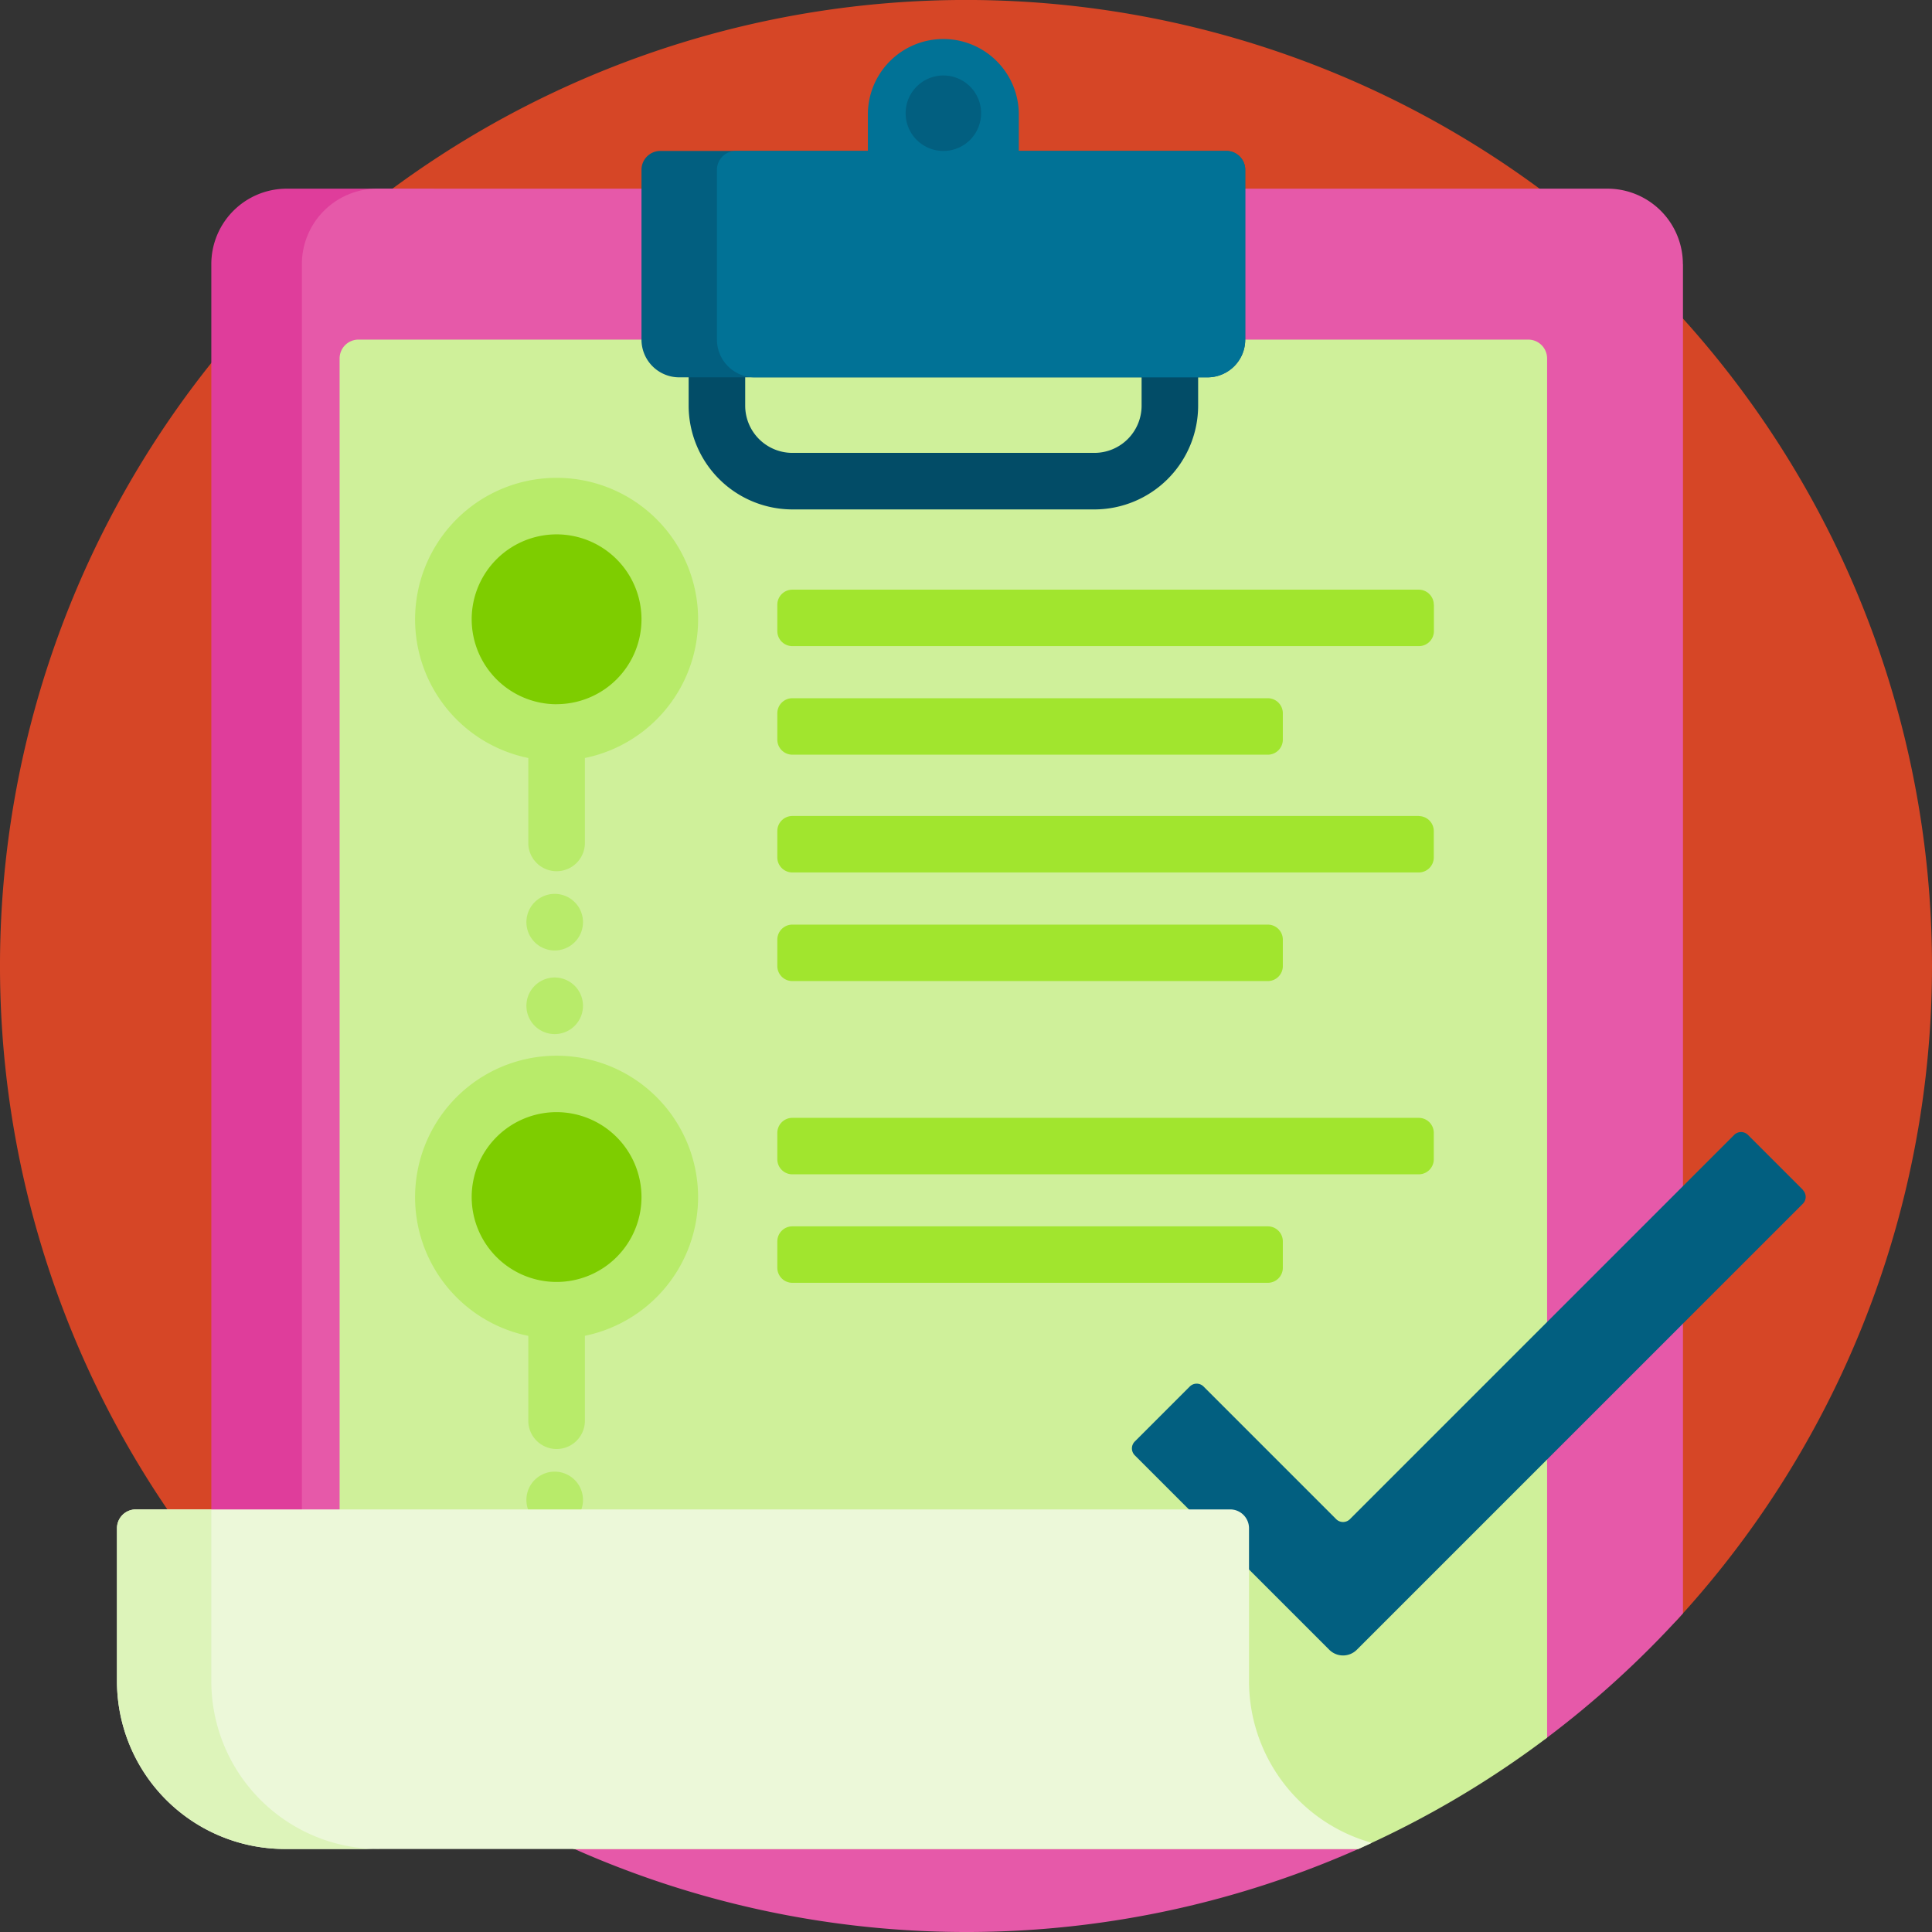 <svg xmlns="http://www.w3.org/2000/svg" xmlns:xlink="http://www.w3.org/1999/xlink" width="90" height="90" viewBox="0 0 90 90">
  <rect x="0" y="0" width="90" height="90" fill="#333333" stroke="none"/>
  <defs>
    <clipPath id="clip-path">
      <rect id="Rectángulo_4995" data-name="Rectángulo 4995" width="90" height="90" fill="none"/>
    </clipPath>
  </defs>
  <g id="Grupo_22455" data-name="Grupo 22455" transform="translate(-50 -140)">
    <g id="Grupo_22454" data-name="Grupo 22454" transform="translate(50 140)">
      <g id="Grupo_22453" data-name="Grupo 22453" clip-path="url(#clip-path)">
        <path id="Trazado_20496" data-name="Trazado 20496" d="M62.333,215.948a45,45,0,1,1,65.782-.48,1.2,1.2,0,0,1-1.093.365,190.551,190.551,0,0,0-64.689.115Zm0,0" transform="translate(-50 -140)" fill="#d64626"/>
      </g>
    </g>
    <path id="Trazado_20497" data-name="Trazado 20497" d="M116.371,263.769A45.265,45.265,0,0,1,106,254.3V193.516A3.515,3.515,0,0,1,109.516,190h6.855Zm0,0" transform="translate(-46.156 -41.211)" fill="#df3d9b"/>
    <path id="Trazado_20498" data-name="Trazado 20498" d="M194.336,193.516v62.853a45.241,45.241,0,0,1-6.449,5.878H184.41a5.015,5.015,0,0,0-5.015,5.015A45.031,45.031,0,0,1,130,258.887V193.516A3.515,3.515,0,0,1,133.516,190h57.3a3.515,3.515,0,0,1,3.516,3.516Zm0,0" transform="translate(-65.937 -41.211)" fill="#e659a9"/>
    <path id="Trazado_20499" data-name="Trazado 20499" d="M196.25,230.879v64.249a44.922,44.922,0,0,1-8.8,5.185H150.907A45.013,45.013,0,0,1,140,293.434V230.879a.879.879,0,0,1,.879-.879h54.492a.879.879,0,0,1,.879.879Zm0,0" transform="translate(-74.18 -74.18)" fill="#cff09a"/>
    <path id="Trazado_20500" data-name="Trazado 20500" d="M251.4,210H237.334a4.839,4.839,0,0,0-4.834,4.834v1.758a4.839,4.839,0,0,0,4.834,4.834H251.4a4.839,4.839,0,0,0,4.834-4.834v-1.758A4.839,4.839,0,0,0,251.4,210Zm2.2,6.592a2.2,2.2,0,0,1-2.2,2.2H237.334a2.2,2.2,0,0,1-2.2-2.2v-1.758a2.2,2.2,0,0,1,2.2-2.2H251.4a2.2,2.2,0,0,1,2.2,2.2Zm0,0" transform="translate(-150.42 -57.695)" fill="#024c67"/>
    <path id="Trazado_20501" data-name="Trazado 20501" d="M246.367,190.547H221.758A1.758,1.758,0,0,1,220,188.789v-7.91a.879.879,0,0,1,.879-.879h26.367a.879.879,0,0,1,.879.879v7.91a1.758,1.758,0,0,1-1.758,1.758ZM274.106,228.4l-2.563-2.563a.454.454,0,0,0-.641,0l-17.9,17.9a.453.453,0,0,1-.641,0l-6.178-6.179a.454.454,0,0,0-.641,0l-2.563,2.563a.453.453,0,0,0,0,.641l9.062,9.06a.907.907,0,0,0,1.281,0l20.778-20.777a.454.454,0,0,0,0-.641Zm0,0" transform="translate(-140.117 -32.969)" fill="#025f80"/>
    <path id="Trazado_20502" data-name="Trazado 20502" d="M264.609,156.152v7.91a1.758,1.758,0,0,1-1.758,1.758H241.758A1.758,1.758,0,0,1,240,164.063v-7.91a.879.879,0,0,1,.879-.879h6.152v-1.758a3.516,3.516,0,0,1,7.031,0v1.758h9.668a.879.879,0,0,1,.879.879Zm0,0" transform="translate(-156.602 -8.242)" fill="#017296"/>
    <path id="Trazado_20503" data-name="Trazado 20503" d="M293.516,161.758A1.758,1.758,0,1,1,291.758,160a1.758,1.758,0,0,1,1.758,1.758Zm0,0" transform="translate(-197.812 -16.484)" fill="#025f80"/>
    <path id="Trazado_20504" data-name="Trazado 20504" d="M173.184,300.137a6.6,6.6,0,0,1-5.273,6.459v3.956a1.318,1.318,0,0,1-2.637,0V306.6a6.592,6.592,0,1,1,7.91-6.459Zm-6.68,12.788a1.318,1.318,0,1,0,1.318,1.318,1.319,1.319,0,0,0-1.318-1.318Zm0-23.019a1.318,1.318,0,1,0,1.318,1.318,1.319,1.319,0,0,0-1.318-1.318Zm-1.23-10.226v3.956a1.318,1.318,0,0,0,2.637,0V279.68a6.592,6.592,0,1,0-2.637,0Zm1.23,6.33a1.318,1.318,0,1,0,1.318,1.318,1.318,1.318,0,0,0-1.318-1.318Zm0,0" transform="translate(-90.664 -104.37)" fill="#b8eb6a"/>
    <path id="Trazado_20505" data-name="Trazado 20505" d="M182.91,312.5a3.955,3.955,0,1,1-3.955-3.955,3.96,3.96,0,0,1,3.955,3.955Zm-3.955-22.96A3.955,3.955,0,1,0,175,285.588a3.96,3.96,0,0,0,3.955,3.955Zm0,0" transform="translate(-103.027 -116.737)" fill="#7ecd00"/>
    <path id="Trazado_20506" data-name="Trazado 20506" d="M286.586,296.953v1.23a.7.7,0,0,1-.7.7H256.7a.7.7,0,0,1-.7-.7v-1.23a.7.7,0,0,1,.7-.7h29.18a.7.7,0,0,1,.7.7ZM256.7,303.94h22.148a.7.7,0,0,0,.7-.7v-1.23a.7.7,0,0,0-.7-.7H256.7a.7.7,0,0,0-.7.7v1.23a.7.7,0,0,0,.7.7Zm29.18,2.856H256.7a.7.7,0,0,0-.7.7v1.23a.7.7,0,0,0,.7.7h29.18a.7.7,0,0,0,.7-.7V307.5a.7.7,0,0,0-.7-.7Zm-29.18,7.69h22.148a.7.7,0,0,0,.7-.7v-1.23a.7.7,0,0,0-.7-.7H256.7a.7.7,0,0,0-.7.7v1.23a.7.7,0,0,0,.7.7Zm29.18,6.372H256.7a.7.7,0,0,0-.7.7v1.23a.7.7,0,0,0,.7.7h29.18a.7.7,0,0,0,.7-.7v-1.23a.7.7,0,0,0-.7-.7Zm-7.031,5.054H256.7a.7.7,0,0,0-.7.7v1.23a.7.7,0,0,0,.7.7h22.148a.7.7,0,0,0,.7-.7v-1.23a.7.7,0,0,0-.7-.7Zm0,0" transform="translate(-169.789 -128.784)" fill="#a1e52e"/>
    <path id="Trazado_20507" data-name="Trazado 20507" d="M139.456,555.533c-.21.1-.421.194-.632.288h-50A7.822,7.822,0,0,1,81,548v-7.119a.879.879,0,0,1,.879-.879h50.977a.879.879,0,0,1,.879.879V548a7.824,7.824,0,0,0,5.721,7.534Zm0,0" transform="translate(-25.551 -329.688)" fill="#ecf8d9"/>
    <path id="Trazado_20508" data-name="Trazado 20508" d="M93.217,555.82H88.822A7.822,7.822,0,0,1,81,548v-7.119a.879.879,0,0,1,.879-.879h3.516v8a7.822,7.822,0,0,0,7.822,7.822Zm0,0" transform="translate(-25.551 -329.688)" fill="#ddf4ba"/>
  </g>
</svg>
